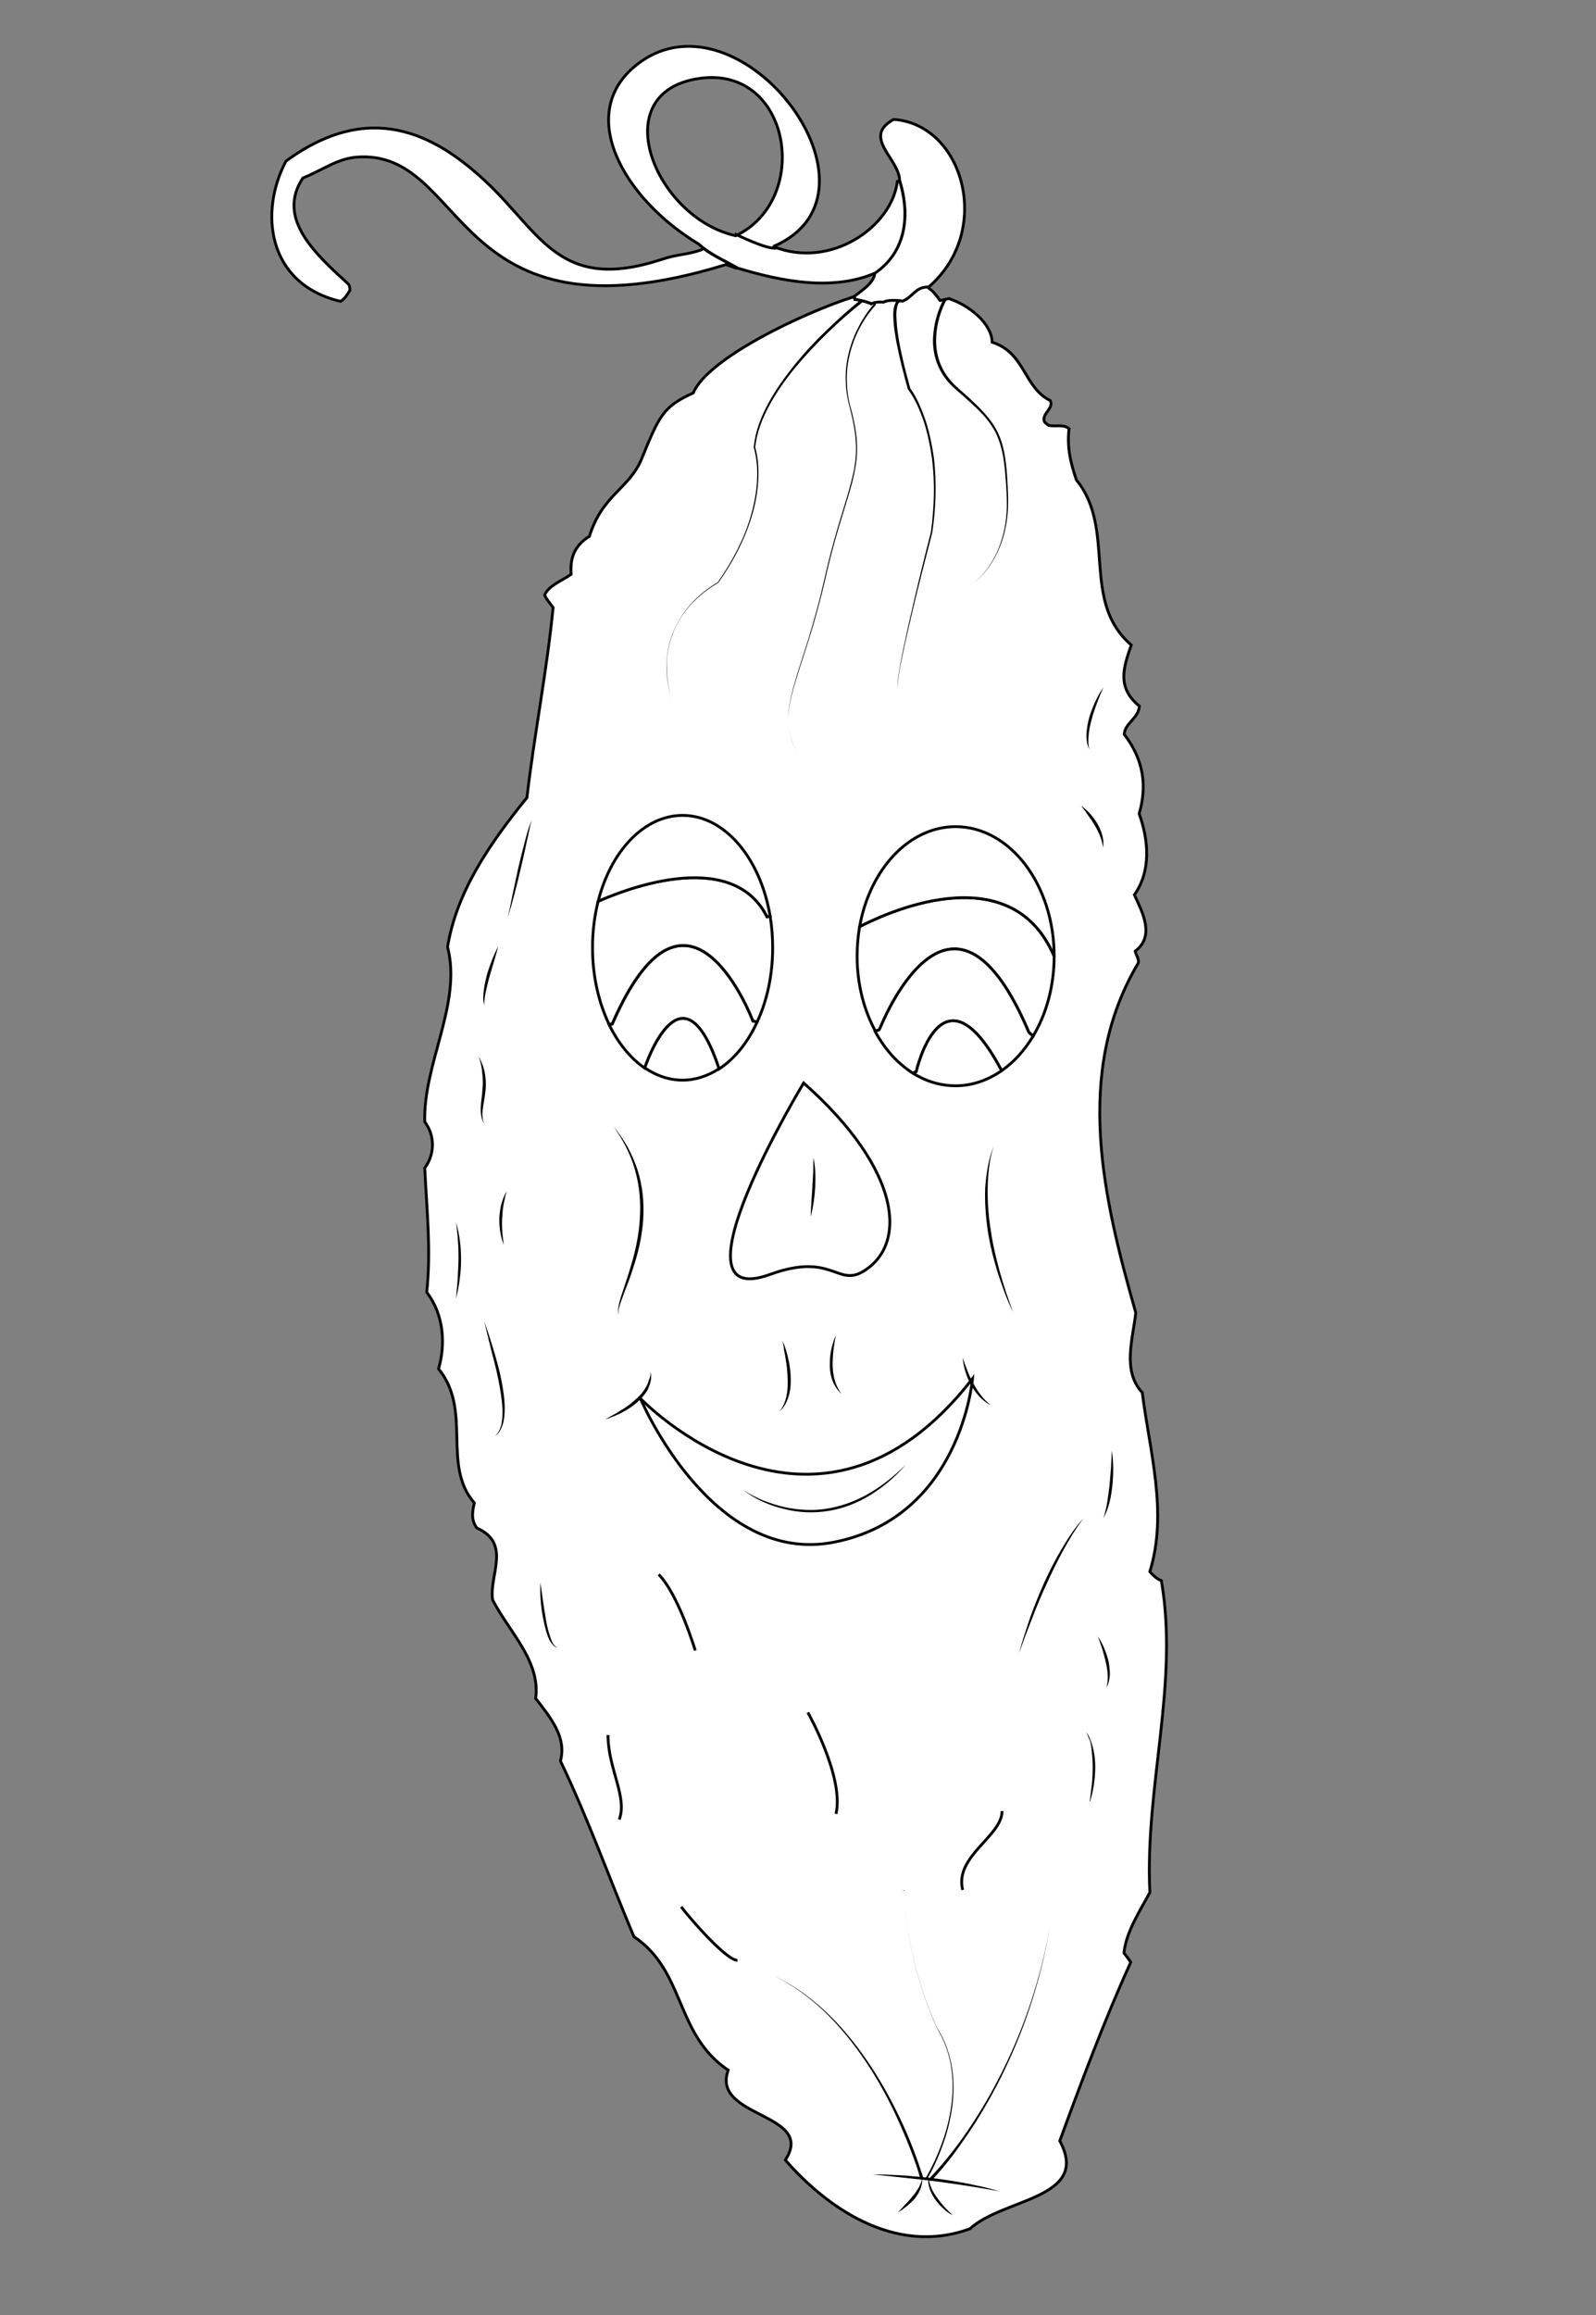 <?xml version="1.0" encoding="utf-8"?>
<!-- Generator: Adobe Illustrator 15.0.0, SVG Export Plug-In . SVG Version: 6.00 Build 0)  -->
<!DOCTYPE svg PUBLIC "-//W3C//DTD SVG 1.1//EN" "http://www.w3.org/Graphics/SVG/1.1/DTD/svg11.dtd">
<svg version="1.1" id="layer_x5F_www.ABC-color.com"
	 xmlns="http://www.w3.org/2000/svg" xmlns:xlink="http://www.w3.org/1999/xlink" x="0px" y="0px" width="567px" height="822px"
	 viewBox="0 0 567 822" enable-background="new 0 0 567 822" xml:space="preserve">
<rect x="0" y="0" width="567" height="822" fill="#808080" stroke="none"/>
<path id="www.ABC-color.com" fill="#FFFFFF" stroke="#000000" d="M317.5,42.4c-11.5,6.3,2,13.9,2.1,21.7
	c3.4,10.9,3.101,24.7-8.8,32.8c-0.3,3.6-4.5,6.1-7.5,8.5c0.2,0.3,0.5,0.6,0.8,1c2.4,0.3,4.9,1.1,5.801,1.6
	c0.899-0.4,2.399-0.7,4.399-0.6c1.3-0.9,4.8-0.7,6.8-0.4c3.399-1.3,4.399-4.9,8.7-5C353.1,82.1,342.3,44.1,317.5,42.4z"/>
<path fill="#FFFFFF" stroke="#000000" d="M172.2,64.1c-17.8-16.5-40.8-28.7-70.6-6.9C92.1,75,94.7,100.8,121,107
	c1.6-1,2.399-2.5,3.3-3.9c0-0.8-0.1-1.6-0.4-2.1c-11.3-10.4-26-23.2-16.3-37.8c6.8-2.7,12-6.8,19-7.4c40.1-3.2,32.7,68.4,131.1,38.2
	c0.199-0.3,4,1.5,4.199,1.2c-4-2.4-8.399-4.3-12-7l-0.699,0.5c-5.5,1.9-8.101,1.4-14.101,3.4C198.5,104.1,192.2,82.6,172.2,64.1z"/>
<path fill="#FFFFFF" stroke="#000000" d="M261.4,83.7c-28.8-6.3-47-51.3-12.6-55.9C281,23.5,288.4,70.8,261.4,83.7z M274.9,87.6
	l0.1-0.2c43.699-19-11.5-91.9-47.9-65.1c-23.399,17.3-5.7,48.3,21.2,64.4c0.6,0.5,1.1,1,1.8,1.5c3.5,2.7,7.9,4.6,12,7
	c15.2,4.6,33.4,8.3,48.7,1.8c11.899-8.1,12.2-21.9,8.8-32.8c-0.3,0.1-0.5,0.1-0.8,0.2C316.8,80.7,295,95.6,274.9,87.6z"/>
<path fill="#FFFFFF" stroke="#000000" d="M303.199,105.4c-18.499,5.9-51.899,22-56.899,34.1c-10.7,4.9-12,7.9-18.4,23.5
	c-4.3,10.5-13.899,12.6-18.5,27.4c-5.6,3.5-6.899,8.1-6.5,13.5c-3.199,2.3-8.1,4-9.399,7.4c0.5,1.3,2,3,3,4.4
	c-2.2,22.5-6.7,45.1-9.3,67.5c-13.4,16.5-25,33.5-28.2,53c5.2,20.1-8.7,41.4-8.101,62.1c3.7,4.9,3.601,11.5,0,16.4
	c0.7,14.7,2.301,29.398,0.7,44.1c6.2,8.102,6.7,18.602,4.2,27.2c12.1,14.8,1,34,12.7,47.6c-0.7,3.102-1.2,6.102,0.899,8.9
	C181.8,548,173.7,559.2,175,568c5.899,11.5,17.1,21.7,15.3,35c5.3,6.8,11.1,13.9,8.8,22.2c9.9,20.7,17.3,41.5,26.101,62.398
	C243.6,699.9,239.7,722.2,258.7,735c-6.2,17.1,31.3,15,20.3,31.9c13.8,15.899,38.4,34.399,65.6,24.399
	c11.801-10.898,43-10.6,31.9-31.199c7.699-21,16-43.199,25.199-63.399c-0.601-1-1.601-2.3-2.399-3.3c0.8-7.602,5.5-14.602,9.2-21.5
	c-1.801-37.7,10.399-73.9,4.1-110.7c-1.6-0.601-3-1.9-4.1-3.2c6.5-21-0.101-42.8-2.7-63.6c-7.2-7.602-3.3-19.2-2.3-28.302
	c-11.301-39.8-22.4-85.2,0.899-124.2c0.3-1.5-0.801-2.8-1.101-4.2c7.101-5.4,2.601-13.7-0.3-20c6.1-8.6,5-19.6,1.699-28.8
	c2.801-9.6,1.801-18.9-5.3-28.2c0.3-4.1,5-5.5,5.399-10c-8.399-6.7-5.399-14.3-2.899-21.7c-18.2-15.6-5.101-41-19.5-58.6
	c-2-5.9-3.399-11.4-2.601-18.2c-2-1.7-5-0.6-7.3-1.2c-0.5-0.3-1-0.8-1.4-1.2c-1.3-2.8,3.5-4.8,2-7.6c-9.5-4.7-8.8-16.9-20.6-20.7
	c-0.2-6.6-7.9-13-15.4-15.5c-1.1,0.3-2.1,0.5-3.1,0.7c-1.4-1.9-2.601-3.5-4.601-4.8c-4.2,0.1-5.301,3.7-8.7,5
	c-2.101-0.3-5.5-0.5-6.8,0.4c-2-0.2-3.5,0.1-4.399,0.6c-0.9-0.5-3.5-1.3-5.801-1.6C303.699,106.1,303.5,105.8,303.199,105.4z"/>
<path fill="#FFFFFF" stroke="#000000" d="M345.5,489.5c0,0-4,49-49,58c-43.8,8.8-69-51-69-51S289.5,561.5,345.5,489.5z"/>
<path fill="#FFFFFF" stroke="#000000" d="M285.5,384.5c35,31,37,57.6,21,67c-9.102,5.3-11-7-33,1
	C236.1,466.1,285.5,384.5,285.5,384.5z"/>
<path fill="#FFFFFF" stroke="#000000" d="M255.5,379.4c-4,2.6-8.4,4.1-13,4.1c-4.8,0-9.4-1.6-13.5-4.4
	C231.5,372.2,243.4,343.1,255.5,379.4z"/>
<path fill="#FFFFFF" stroke="#000000" d="M267.5,362.5l1.5,0.3c-3.3,7.3-8,13.1-13.5,16.7c-12.101-36.4-24.101-7.3-26.5-0.3
	c-5-3.5-9.4-8.8-12.601-15.4l1.101-0.2C244.5,301.5,267.5,362.5,267.5,362.5z"/>
<path fill="#FFFFFF" stroke="#000000" d="M273.6,325.3c0.601,3.6,0.9,7.3,0.9,11.2c0,9.7-2,18.8-5.5,26.3l-1.5-0.3c0,0-23-61-50,1
	l-1.101,0.2c-3.699-7.7-5.899-17.1-5.899-27.2c0-5.8,0.7-11.4,2-16.5c6.899-3.1,47.2-20.1,60,5.5L273.6,325.3z"/>
<path fill="#FFFFFF" stroke="#000000" d="M374.5,339.5c0,10.7-2.801,20.6-7.5,28.4l-1.5-1.4c-28-66-53-1-53-1l-1.5,0.6
	c-4.101-7.5-6.5-16.7-6.5-26.6c0-3.6,0.3-7.1,0.898-10.5C312.5,325.3,358.8,302.6,374.5,339.5z"/>
<path fill="#FFFFFF" stroke="#000000" d="M365.5,366.5l1.5,1.4c-3,5-6.801,9.2-11.101,12.2l-0.399-0.6c-21-39-30,1-30,1l-1.2,0.5
	c-5.399-3.4-10-8.5-13.399-14.8l1.5-0.6C312.5,365.5,337.5,300.5,365.5,366.5z"/>
<path fill="#FFFFFF" stroke="#000000" d="M339.5,293.5c19.3,0,35,20.6,35,46c-15.7-36.9-62-14.2-69.102-10.5
	C309,308.7,322.9,293.5,339.5,293.5z"/>
<path fill="#FFFFFF" stroke="#000000" d="M355.5,379.5l0.399,0.6c-4.899,3.4-10.5,5.4-16.399,5.4c-5.4,0-10.601-1.6-15.2-4.5
	l1.2-0.5C325.5,380.5,334.5,340.5,355.5,379.5z"/>
<path fill="#FFFFFF" stroke="#000000" d="M273.6,325.3l-1.1,0.2c-12.8-25.5-53-8.6-60-5.5c4.5-17.8,16.3-30.5,30-30.5
	C257.5,289.5,270.2,304.8,273.6,325.3z"/>
<g>
	<path d="M311.199,108.2c-4.601,5-7.899,11.4-9.399,18c-0.8,3.3-1.101,6.8-0.899,10.2c0.101,3.4,0.8,6.8,1.8,10.1
		c0.801,3.4,1.5,6.8,1.7,10.2c0.199,3.5,0,6.9-0.7,10.3c-0.601,3.4-1.601,6.7-2.601,10l-3,9.9c-2,6.6-3.699,13.3-5.199,20
		c-1.601,6.7-3.399,13.4-5.5,20c-2,6.6-4.399,13.1-6.101,19.8c-0.8,3.3-1.4,6.8-1.2,10.2c0.2,3.5,1.2,6.8,2.9,9.9
		c-1.601-3-2.7-6.4-2.9-9.9c-0.2-3.5,0.3-6.9,1.101-10.3c1.6-6.7,4-13.2,6-19.8c2-6.6,3.898-13.3,5.398-20
		c1.5-6.7,3.2-13.4,5.2-20.1l3-9.9c1-3.3,1.899-6.6,2.601-10c0.601-3.4,0.899-6.8,0.601-10.3c-0.2-3.4-0.899-6.8-1.7-10.2
		c-0.9-3.3-1.699-6.7-1.8-10.2c-0.2-3.5,0.101-7,0.899-10.3c0.8-3.4,2-6.7,3.601-9.7c1.6-3.1,3.5-6,5.899-8.6L311.199,108.2z"/>
</g>
<g>
	<path d="M320.699,107.4c-0.399-0.2-1-0.2-1.3,0.1c-0.399,0.4-0.601,1-0.7,1.7c-0.3,1.3-0.3,2.7-0.199,4.1c0.1,2.8,0.5,5.5,1,8.3
		c1,5.5,2.399,10.9,3.899,16.3l-0.101-0.1c1.399,1.8,2.399,3.8,3.3,5.8c0.899,2,1.7,4.1,2.399,6.2c1.301,4.2,2.2,8.6,2.801,12.9
		c1,8.8,0.699,17.7-0.601,26.4l0,0l0,0c-2.399,9.2-4.8,18.5-7,27.8c-1.101,4.7-2.2,9.3-3.2,14c-0.5,2.3-1,4.7-1.399,7
		c-0.2,1.2-0.399,2.4-0.5,3.5c-0.101,1.2-0.3,2.4-0.2,3.6c-0.1-1.2,0-2.4,0.101-3.6c0.101-1.2,0.301-2.4,0.5-3.5
		c0.399-2.4,0.801-4.7,1.301-7c1-4.7,2-9.4,3.101-14c2.1-9.3,4.399-18.6,6.8-27.9l0,0c1.2-8.7,1.5-17.5,0.399-26.2
		c-0.601-4.3-1.5-8.6-2.8-12.8c-0.7-2.1-1.5-4.1-2.399-6.1c-0.9-2-2-3.9-3.301-5.6l-0.101-0.1v-0.1c-1.5-5.4-2.899-10.8-4-16.4
		c-0.5-2.8-1-5.6-1.101-8.4c-0.1-1.4-0.1-2.9,0.2-4.3c0.2-0.7,0.399-1.5,1-2.1c0.3-0.3,0.8-0.6,1.2-0.6c0.5,0,0.899,0.1,1.3,0.3
		L320.699,107.4z"/>
</g>
<g>
	<path d="M336.4,106.2c-2.2,4.1-3.601,8.7-3.801,13.3c-0.3,4.6,0.801,9.4,3.4,13.3c1.3,2,2.899,3.7,4.6,5.2
		c1.801,1.6,3.601,3.1,5.301,4.8c3.399,3.2,6.8,6.8,8.8,11.2s2.601,9.2,3,13.9c0.2,2.4,0.3,4.7,0.399,7.1
		c0.101,2.4,0.101,4.7-0.101,7.1c-0.399,4.7-1.5,9.4-3.5,13.7c-2,4.3-4.8,8.3-8.6,11.2c3.699-2.9,6.5-7,8.399-11.2
		c1.899-4.3,3-9,3.3-13.7c0.2-2.4,0.101-4.7,0-7.1s-0.3-4.7-0.5-7.1c-0.399-4.7-1.101-9.4-3.101-13.7c-2-4.3-5.3-7.7-8.8-10.9
		c-1.7-1.6-3.5-3.2-5.3-4.7c-1.801-1.5-3.5-3.3-4.801-5.3c-2.699-4-3.899-9-3.601-13.7c0.301-4.8,1.601-9.5,3.899-13.8L336.4,106.2z
		"/>
</g>
<g>
	<path d="M306.3,107.4c-4.3,3.4-8.399,7-12.3,10.8c-3.9,3.8-7.7,7.8-11.2,12c-3.5,4.2-6.7,8.7-9.3,13.4c-2.601,4.8-4.7,9.9-5.2,15.3
		v-0.1c1.2,4.2,1.3,8.5,1,12.8c-0.3,4.3-1.2,8.5-2.5,12.6c-2.6,8.2-6.7,15.8-11.7,22.8l0,0l0,0c-3.6,2-6.899,4.7-9.7,7.7
		c-2.8,3.1-5.1,6.7-6.5,10.6c-1.5,3.9-2.199,8.1-2,12.3c0.101,4.2,0.9,8.3,2.2,12.3c-1.3-4-2.2-8.1-2.3-12.3
		c-0.1-4.2,0.5-8.4,2-12.3c1.5-3.9,3.7-7.5,6.5-10.7c2.8-3.1,6.1-5.8,9.8-7.9H255c4.899-7,9-14.6,11.5-22.7
		c1.2-4.1,2.1-8.3,2.399-12.5c0.101-2.1,0.2-4.2,0-6.4c-0.199-2.1-0.5-4.2-1.1-6.2v-0.1v-0.1c0.5-5.6,2.6-10.8,5.2-15.6
		c2.6-4.8,5.899-9.3,9.3-13.6c3.5-4.3,7.2-8.3,11.2-12.1c3.899-3.8,8-7.5,12.3-11L306.3,107.4z"/>
</g>
<g>
	<path d="M310,772c3.8,0,7.6,0.2,11.399,0.4c3.8,0.3,7.601,0.698,11.3,1.1c3.8,0.5,7.5,1.1,11.2,1.8c1.899,0.4,3.699,0.8,5.601,1.2
		c1.8,0.5,3.699,0.9,5.5,1.5c-1.9-0.3-3.7-0.7-5.601-1c-1.899-0.3-3.7-0.6-5.601-0.9c-3.7-0.6-7.5-1.1-11.2-1.6
		c-3.699-0.5-7.5-0.9-11.3-1.3l-5.601-0.602L310,772z"/>
</g>
<g>
	<path d="M330,773.6c2.899-3,5.6-6.198,8.199-9.5c2.601-3.3,5-6.698,7.301-10.198c4.6-7,8.699-14.4,12.3-22
		c7.2-15.2,12.3-31.4,15.2-47.9c-2.801,16.6-7.7,32.8-14.801,48.1c-3.5,7.7-7.601,15.102-12.101,22.2c-2.3,3.5-4.699,7-7.199,10.4
		c-2.601,3.398-5.2,6.6-8.2,9.7L330,773.6z"/>
</g>
<g>
	<path d="M328.6,773.7c2.4-4,4.4-8.3,6-12.7c1.601-4.4,2.801-9,3.4-13.7s0.6-9.398-0.2-14.1c-0.8-4.602-2.5-9.102-5-13.2l0,0l0,0
		c-3.2-7.2-5.7-14.7-7.7-22.3c-1.899-7.602-3.3-15.4-3.8-23.3c-0.5-7.802-0.2-15.802,1.3-23.5c1.5-7.7,4.2-15.2,8.2-22
		c-4,6.8-6.7,14.3-8.2,22c-1.5,7.698-1.8,15.6-1.3,23.5c0.5,7.8,1.899,15.6,3.8,23.198c2,7.602,4.5,15.102,7.7,22.2l0,0
		c2.601,4,4.3,8.5,5.2,13.2c0.899,4.7,0.899,9.5,0.399,14.2c-0.601,4.7-1.7,9.399-3.301,13.899c-1.6,4.5-3.5,8.899-6,13L328.6,773.7
		z"/>
</g>
<g>
	<path d="M327.9,773.7c0.3-0.4-0.2,0.6-0.899,0l0,0V773.6v-0.1l-0.101-0.2L326.8,773l-0.2-0.7l-0.399-1.398l-0.899-2.7
		c-0.601-1.8-1.3-3.602-2-5.4c-1.399-3.6-2.899-7.1-4.5-10.6c-3.2-7-6.899-13.8-11.2-20.2c-4.3-6.4-9.101-12.4-14.7-17.8
		C287.3,708.9,281,704.3,274,701c7,3.2,13.398,7.7,19.1,13s10.601,11.3,15,17.7c4.399,6.398,8.2,13.2,11.5,20.1
		c1.7,3.5,3.2,7,4.601,10.602c0.7,1.8,1.399,3.6,2,5.398l0.899,2.7l0.5,1.4l0.2,0.698l0.101,0.302l0.1,0.199v0.102l0,0l0,0
		c-1-0.602-1.2,0.3-0.9,0L327.9,773.7z"/>
</g>
<g>
	<path d="M218,400c1.899,2.3,3.5,4.7,5,7.3c1.399,2.601,2.6,5.3,3.5,8.102c1.8,5.6,2.399,11.698,2,17.6
		c-0.4,5.9-1.7,11.7-3.601,17.3c-0.899,2.8-1.899,5.602-3,8.3c-0.5,1.4-1,2.7-1.5,4.102c-0.199,0.7-0.399,1.398-0.6,2.1
		c-0.1,0.7-0.2,1.5,0.1,2.102c-0.399-0.602-0.3-1.4-0.3-2.2c0.101-0.7,0.3-1.5,0.4-2.2c0.399-1.4,0.8-2.8,1.3-4.2
		c0.9-2.8,1.9-5.6,2.7-8.398c1.7-5.602,3-11.302,3.3-17.2c0.4-5.8-0.1-11.7-1.7-17.3C224.1,410,221.4,404.8,218,400z"/>
</g>
<g>
	<path d="M353,407c-0.801,2.4-1.301,4.9-1.601,7.4c-0.301,2.5-0.5,5-0.5,7.5c-0.101,5,0.3,10.1,1.101,15
		c0.699,5,1.899,9.898,3.199,14.698c0.7,2.4,1.399,4.802,2.2,7.2c0.8,2.4,1.699,4.8,2.5,7.102c-1.101-2.302-2.101-4.602-3-7
		c-0.899-2.4-1.7-4.802-2.5-7.2c-1.5-4.8-2.7-9.8-3.5-14.8c-0.7-5-1.101-10.102-0.899-15.2C350.4,416.8,351.1,411.7,353,407z"/>
</g>
<g>
	<path d="M231,487c0.399,1,0.399,2.1,0.2,3.2c-0.2,1.1-0.601,2.1-1,3c-1,1.898-2.5,3.5-4.101,4.898c-1.6,1.4-3.399,2.5-5.3,3.5
		c-0.9,0.5-1.9,0.9-2.9,1.302c-1,0.398-2,0.8-3,1.1c0.9-0.5,1.801-1,2.7-1.5c0.9-0.5,1.8-1,2.7-1.6c1.8-1.102,3.5-2.2,5-3.602
		c1.6-1.3,3-2.8,4-4.5c0.5-0.898,1-1.8,1.2-2.8C231,489.1,231.2,488,231,487z"/>
</g>
<g>
	<path d="M342,482c0.5,1.6,1.1,3.2,1.699,4.7c0.601,1.5,1.301,3.1,2.101,4.5c1.601,2.898,3.5,5.6,6.2,7.7
		c-1.5-0.7-2.9-1.802-4.101-3.102c-1.201-1.3-2.2-2.7-3-4.2C343.3,488.7,342.3,485.4,342,482z"/>
</g>
<g>
	<path d="M264,529c2.3,1.5,4.7,2.7,7.1,3.7c2.5,1,5,1.8,7.601,2.398c5.199,1.102,10.6,1.4,15.8,0.4c5.199-0.9,10.3-2.9,14.8-5.6
		c2.3-1.4,4.5-2.9,6.601-4.602c2.101-1.699,4.101-3.5,6-5.398c-3.5,4.1-7.601,7.699-12.2,10.6s-9.7,5-15.1,5.9
		c-5.399,0.898-10.899,0.699-16.201-0.7C273.3,534.5,268.3,532.3,264,529z"/>
</g>
<g>
	<path d="M278,476c0.899,2,1.5,4.1,2,6.2c0.5,2.1,0.8,4.3,0.899,6.5c0.101,2.2,0,4.398-0.6,6.6c-0.3,1.102-0.7,2.102-1.2,3.102
		c-0.6,1-1.2,1.898-2.1,2.6c1.399-1.7,2.1-3.7,2.5-5.8c0.399-2.102,0.399-4.2,0.3-6.4c-0.101-2.1-0.3-4.3-0.7-6.398
		c-0.2-1.102-0.3-2.102-0.6-3.2C278.5,478.1,278.2,477.1,278,476z"/>
</g>
<g>
	<path d="M297,474c-0.4,1.8-0.7,3.6-0.9,5.4c-0.199,1.8-0.3,3.6-0.3,5.398c0.101,3.602,0.9,7.2,3.2,10.102
		c-1.4-1.2-2.5-2.802-3.2-4.602s-1-3.7-1-5.5c0-1.898,0.101-3.8,0.5-5.6C295.7,477.5,296.2,475.7,297,474z"/>
</g>
<g>
	<path d="M289,411c0.7,3.5,0.8,7,0.6,10.6c-0.199,3.5-0.699,7-1.6,10.4c0.1-3.5,0.398-7,0.6-10.5c0.102-1.7,0.2-3.5,0.301-5.2
		C288.9,414.5,289,412.8,289,411z"/>
</g>
<g>
	<path d="M385,539c-1.4,1.8-2.601,3.6-3.801,5.5c-1.199,1.9-2.3,3.8-3.399,5.8c-2.101,3.9-4.101,7.9-5.899,11.9
		c-1.899,4-3.601,8.2-5.2,12.3c-0.8,2.1-1.601,4.1-2.399,6.2c-0.8,2.1-1.5,4.2-2.3,6.3c0.6-2.2,1.199-4.3,1.899-6.4
		c0.699-2.1,1.399-4.198,2.101-6.398c1.5-4.2,3.199-8.3,5-12.4c1.899-4.1,3.899-8.1,6.199-11.899C379.5,546,381.9,542.3,385,539z"/>
</g>
<g>
	<path d="M189,291c-0.5,1.4-0.8,2.9-1.101,4.4l-1,4.5c-0.6,3-1.3,5.9-2,8.9c-0.699,3-1.399,5.9-2.199,8.9l-1.2,4.4l-0.7,2.2
		c-0.1,0.4-0.2,0.7-0.4,1.1c-0.1,0.2-0.1,0.4-0.199,0.5c0,0.1-0.101,0.2-0.101,0.3l-0.1,0.1v-0.1v0.1c0,0,0.1,0,0.1-0.1
		c0-0.1,0.101-0.2,0.101-0.3c0.1-0.2,0.1-0.4,0.199-0.5l0.301-1.1l0.5-2.2l0.899-4.5c0.601-3,1.3-5.9,1.9-8.9
		c0.7-3,1.399-5.9,2.2-8.9C187,296.8,187.7,293.8,189,291z"/>
</g>
<g>
	<path d="M170,375c1,1.8,1.8,3.7,2.2,5.8c0.399,2,0.5,4.1,0.3,6.2s-0.601,4.1-0.9,6.1c-0.299,2-0.399,4,0.4,5.9
		c-1.101-1.8-1.3-4-1.2-6c0.1-2.1,0.5-4.1,0.6-6.1c0.2-2,0.2-4-0.1-6C171.2,378.9,170.7,376.9,170,375z"/>
</g>
<g>
	<path d="M172,469c0.6,1.7,1.1,3.4,1.7,5l1.6,5.1c1,3.4,2,6.802,2.7,10.302s1.3,7,1.3,10.6c0,1.8-0.1,3.6-0.6,5.4
		c-0.5,1.698-1.301,3.5-2.801,4.5c1.301-1.302,2-2.9,2.301-4.602c0.3-1.7,0.399-3.5,0.3-5.2c-0.2-3.5-0.8-7-1.5-10.5
		s-1.601-6.898-2.5-10.3C173.7,475.9,172.8,472.5,172,469z"/>
</g>
<g>
	<path d="M192,562c0.6,4.1,1.1,8.1,1.8,12.1c0.3,2,0.7,4,1.3,5.9c0.3,1,0.601,1.9,1,2.8c0.4,0.9,1,1.8,2,2.2
		c-0.5-0.1-1-0.3-1.399-0.7c-0.4-0.398-0.7-0.8-1-1.2c-0.601-0.898-1-1.898-1.301-2.8c-0.699-2-1.1-4-1.5-6
		C192.1,570.2,191.8,566.1,192,562z"/>
</g>
<path fill="none" stroke="#000000" d="M216,616c0,12,7,22,4,30"/>
<path fill="none" stroke="#000000" d="M242,677c3,4,16,19,20,19"/>
<g>
	<path d="M180,423c-0.5,1.5-0.8,3.1-1.101,4.7c-0.3,1.6-0.399,3.2-0.5,4.7C178.2,435.6,178.5,438.8,179,442
		c-1.2-3-1.7-6.3-1.601-9.6c0.101-1.602,0.301-3.302,0.7-4.9C178.6,425.9,179.1,424.4,180,423z"/>
</g>
<g>
	<path d="M162,434c0.7,2.2,1.1,4.4,1.399,6.7c0.301,2.3,0.4,4.5,0.4,6.8s-0.2,4.6-0.5,6.8c-0.3,2.3-0.7,4.5-1.3,6.7
		c0.1-1.1,0.2-2.3,0.3-3.4c0.1-1.1,0.2-2.3,0.3-3.398c0.101-2.3,0.2-4.5,0.3-6.7c0-2.2,0-4.5-0.199-6.7
		c-0.101-1.1-0.101-2.2-0.301-3.398C162.3,436.2,162.2,435.1,162,434z"/>
</g>
<g>
	<path d="M386,615c1.199,1.8,1.899,3.9,2.399,6s0.699,4.3,0.699,6.4c0,2.198-0.199,4.3-0.5,6.398
		c-0.199,1.102-0.399,2.102-0.6,3.102c-0.301,1-0.5,2.1-0.9,3.1c0.101-1.1,0.301-2.1,0.4-3.2c0.1-1,0.3-2.1,0.399-3.2
		c0.199-2.1,0.3-4.198,0.3-6.3c0-2.1-0.2-4.2-0.399-6.3c-0.101-1-0.3-2.1-0.601-3.1C386.699,617,386.4,616,386,615z"/>
</g>
<path fill="none" stroke="#000000" d="M356,643c0,9-17,16-14,28"/>
<path fill="none" stroke="#000000" d="M287,608c0,0,13,23,10,36"/>
<g>
	<path d="M177,336c-0.9,3.5-2,7-3,10.4c-0.5,1.7-0.9,3.5-1.3,5.2c-0.4,1.8-0.7,3.5-0.7,5.3c-0.5-1.8-0.3-3.7-0.101-5.5
		c0.2-1.8,0.7-3.6,1.101-5.4C174,342.7,175.3,339.2,177,336z"/>
</g>
<g>
	<path d="M395,515c0.6,4,0.6,8.2,0.199,12.2c-0.199,2-0.5,4.1-1,6.1S393,537.2,392,539c0.6-1.9,1.1-3.9,1.399-5.9
		c0.299-2,0.601-4,0.8-6c0.2-2,0.3-4,0.5-6C394.8,519.1,394.9,517,395,515z"/>
</g>
<g>
	<path d="M390,581c1.8,2.6,3,5.6,3.8,8.7c0.3,1.6,0.5,3.2,0.5,4.8c-0.101,1.6-0.399,3.2-1.2,4.6c0.399-1.5,0.5-3.1,0.399-4.6
		c-0.1-1.5-0.3-3-0.699-4.5c-0.301-1.5-0.801-3-1.2-4.5C391.1,583.9,390.6,582.5,390,581z"/>
</g>
<g>
	<path d="M392,244c-0.801,1.8-1.5,3.6-2.2,5.4c-0.7,1.8-1.3,3.6-1.8,5.4c-0.5,1.8-1,3.7-1.2,5.6s-0.3,3.8,0.2,5.7
		c-0.9-1.8-1.101-3.8-1-5.7c0.1-2,0.5-3.9,1-5.8C388.199,250.8,389.8,247.2,392,244z"/>
</g>
<g>
	<path d="M384,286c2.399,1.7,4.399,4,5.899,6.5c0.699,1.3,1.399,2.7,1.699,4.1c0.4,1.4,0.5,2.9,0.301,4.4c-0.399-2.9-1.5-5.5-3-8
		c-0.7-1.2-1.5-2.4-2.399-3.6C385.8,288.3,384.9,287.1,384,286z"/>
</g>
<path fill="none" stroke="#000000" d="M247,586c0,0-6-20-13-27"/>
<path fill="none" stroke="#000000" d="M261,83c0,0,12,6,15,5"/>
<g>
	<path d="M338.5,786.5c-1.301-0.6-2.4-1.4-3.4-2.4c-1-0.898-2-2-2.8-3.1c-0.8-1.2-1.5-2.4-2-3.8c-0.2-0.7-0.399-1.4-0.5-2.102
		c0-0.698,0-1.398,0.101-2.1h0.1c0,1.4,0.399,2.7,0.899,3.9c0.5,1.199,1.3,2.398,2.101,3.5C334.6,782.7,336.5,784.7,338.5,786.5
		L338.5,786.5z"/>
</g>
<g>
	<path d="M319,785.5c0.899-1,1.8-1.9,2.6-2.8c0.9-0.9,1.7-1.8,2.5-2.8c0.801-0.9,1.5-1.9,2.101-2.9c0.301-0.5,0.601-1.1,0.801-1.6
		c0.3-0.602,0.399-1.2,0.5-1.802h0.1c0.101,1.302-0.199,2.602-0.699,3.802c-0.5,1.198-1.2,2.3-2,3.3
		C323.199,782.5,321.199,784.2,319,785.5L319,785.5z"/>
</g>
</svg>
